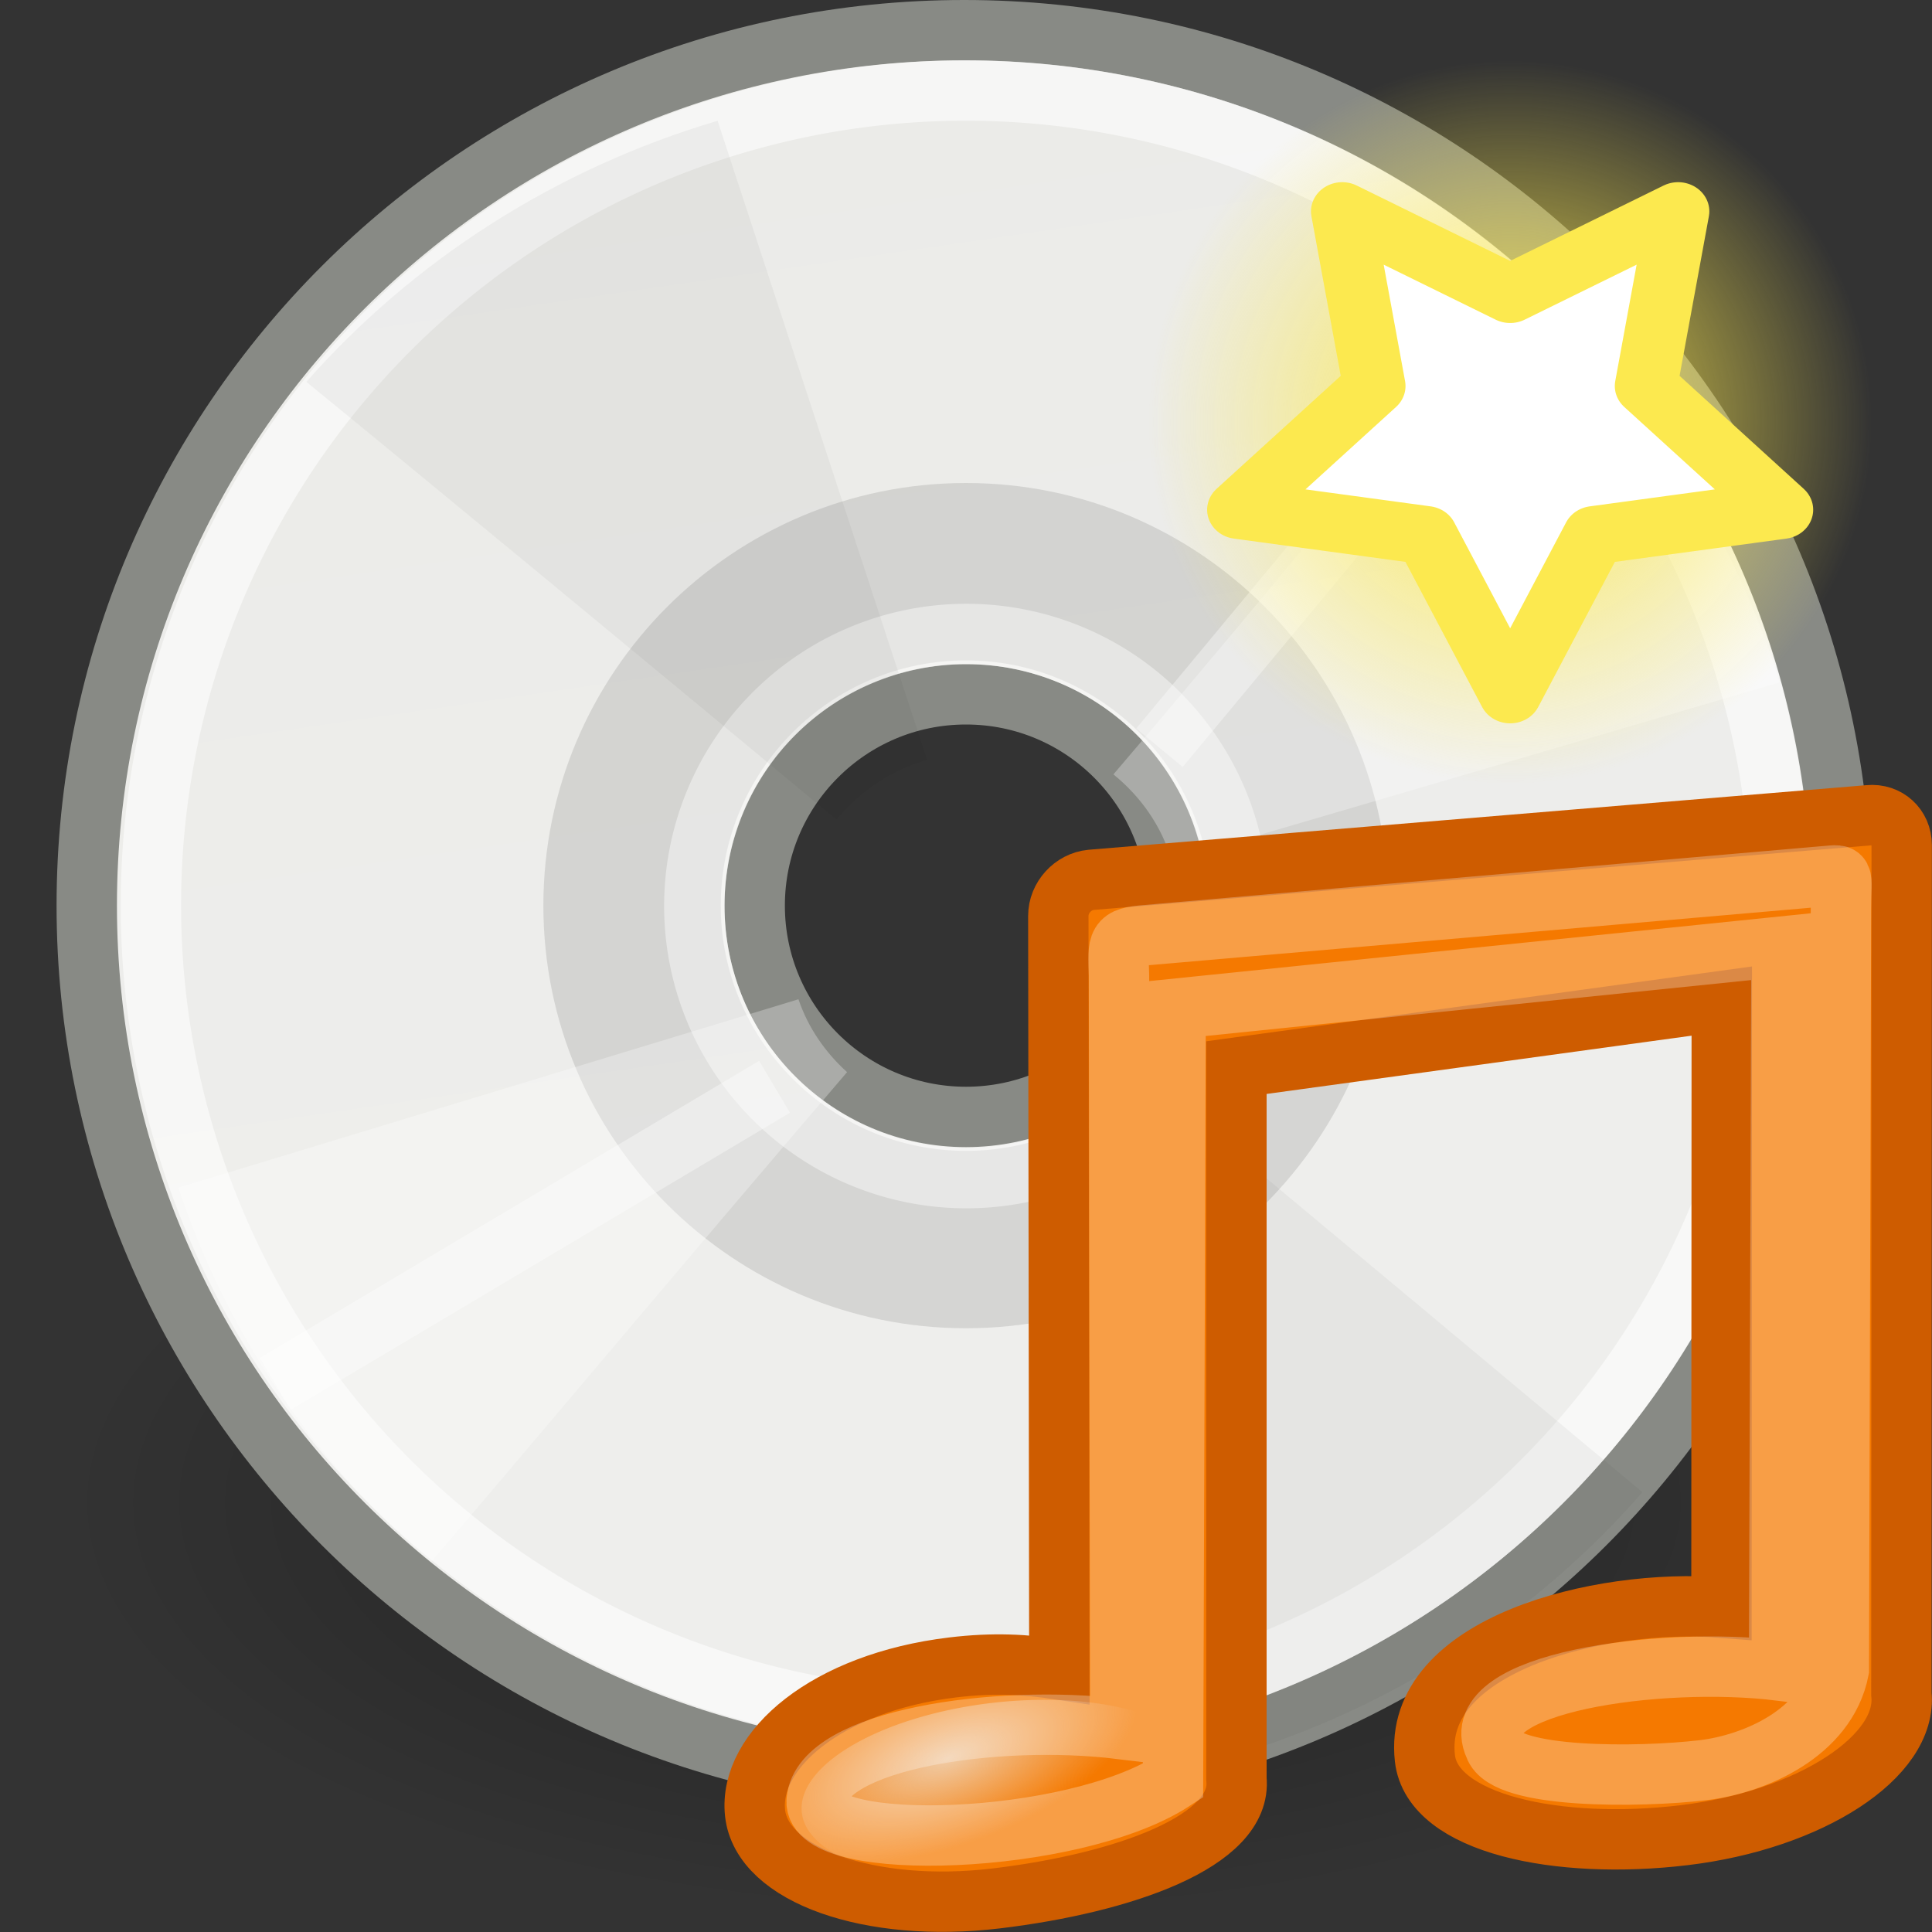 <?xml version="1.0" encoding="UTF-8" standalone="no"?>
<!-- Created with Inkscape (http://www.inkscape.org/) -->
<svg id="svg5615" xmlns:rdf="http://www.w3.org/1999/02/22-rdf-syntax-ns#" xmlns="http://www.w3.org/2000/svg" height="32" width="32" version="1.0" xmlns:cc="http://web.resource.org/cc/" xmlns:xlink="http://www.w3.org/1999/xlink" xmlns:dc="http://purl.org/dc/elements/1.1/">
 <rect width="100%" height="100%" fill="#333333" stroke="none"/>
 <defs id="defs5617">
  <radialGradient id="radialGradient5364" xlink:href="#linearGradient2911" gradientUnits="userSpaceOnUse" cy="34.716" cx="10.702" gradientTransform="matrix(.957 -.174 .088 .34 -2.537 26.059)" r="7.623"/>
  <linearGradient id="linearGradient2911">
   <stop id="stop2913" style="stop-color:#eeeeec" offset="0"/>
   <stop id="stop2915" style="stop-color:#eeeeec;stop-opacity:0" offset="1"/>
  </linearGradient>
  <radialGradient id="radialGradient6349" gradientUnits="userSpaceOnUse" cy="7.221" cx="36.62" r="5.171">
   <stop id="stop6345" style="stop-color:#fce94f" offset="0"/>
   <stop id="stop6347" style="stop-color:#fce94f;stop-opacity:0" offset="1"/>
  </radialGradient>
  <radialGradient id="radialGradient7284" gradientUnits="userSpaceOnUse" cy="24.538" cx="23.946" r="21.456">
   <stop id="stop6567" offset="0"/>
   <stop id="stop6569" style="stop-opacity:0" offset="1"/>
  </radialGradient>
  <linearGradient id="linearGradient7286" y2="33.642" gradientUnits="userSpaceOnUse" x2="13.387" gradientTransform="matrix(.677 0 0 .676 -.247 -1.583)" y1="5.661" x1="9.295">
   <stop id="stop5914" style="stop-color:#ebebe8" offset="0"/>
   <stop id="stop5916" style="stop-color:#eeeeec" offset="1"/>
  </linearGradient>
 </defs>
 <g id="layer1">
  <path id="path7264" style="opacity:.389;fill-rule:evenodd;color:#000000;fill:url(#radialGradient7284)" d="m45.402 24.538a21.456 21.456 0 1 1 -42.913 0 21.456 21.456 0 1 1 42.913 0z" transform="matrix(.704 0 0 .32 -.693 17.032)"/>
  <path id="path7266" style="stroke-width:1px;fill-rule:evenodd;color:#000000;stroke:#888a85;stroke-linecap:round;fill:url(#linearGradient7286)" d="m15.969 0.5c-8.021 0-14.532 6.496-14.532 14.5 0.001 8.004 6.511 14.5 14.532 14.5 8.021 0 14.531-6.496 14.531-14.5s-6.51-14.5-14.531-14.5zm0.031 11c1.932 0 3.5 1.568 3.5 3.5s-1.568 3.5-3.5 3.5-3.5-1.568-3.5-3.5 1.568-3.5 3.5-3.5z"/>
  <path id="path7270" style="fill-rule:evenodd;color:#000000;fill-opacity:.108" d="m16 8c-3.864 0-7 3.136-7 7s3.136 7 7 7 7-3.136 7-7-3.136-7-7-7zm0 2.938c2.236 0 4.062 1.826 4.062 4.062 0.001 2.236-1.826 4.062-4.062 4.062s-4.062-1.826-4.062-4.062 1.826-4.062 4.062-4.062z"/>
  <path id="path7272" style="stroke-width:1.589px;stroke-opacity:.568;color:#000000;stroke:#fff;stroke-linecap:round;fill:none" d="m45.402 24.538a21.456 21.456 0 1 1 -42.913 0 21.456 21.456 0 1 1 42.913 0z" transform="matrix(.629 0 0 .629 .934 -.439)"/>
  <path id="path7274" style="stroke-width:4.768px;stroke-opacity:.423;color:#000000;stroke:#fff;stroke-linecap:round;fill:none" d="m45.402 24.538a21.456 21.456 0 1 1 -42.913 0 21.456 21.456 0 1 1 42.913 0z" transform="matrix(.21 0 0 .21 10.978 9.854)"/>
  <path id="path7278" style="fill-opacity:.288;fill:#fff;fill-rule:evenodd" d="m29.475 11.303c-0.775-2.547-2.34-4.855-4.31-6.547-1.45 1.732-3.96 4.831-6.723 8.07 0.451 0.367 0.799 0.856 0.965 1.429l10.068-2.952zm-15.445 6.455c-0.361-0.327-0.645-0.735-0.805-1.207l-10.269 3.12c0.805 2.438 2.273 4.57 4.184 6.199 1.612-1.877 3.921-4.645 6.89-8.112z"/>
  <path id="path7280" style="fill-opacity:.041;fill-rule:evenodd" d="m11.886 2c-2.677 0.794-5.034 2.308-6.812 4.325 1.821 1.486 5.374 4.42 8.78 7.249 0.386-0.462 0.899-0.818 1.502-0.988l-3.47-10.586zm6.559 15.405c-0.345 0.37-0.774 0.66-1.27 0.824l3.512 10.771c2.563-0.824 4.804-2.327 6.516-4.284-1.973-1.651-5.113-4.271-8.758-7.311z"/>
  <path id="path7282" style="stroke-opacity:.365;stroke:#fff;stroke-width:1px;fill:none" d="m12.829 18.001l-8.269 4.92m20.788-17.931l-6.144 7.395"/>
  <path id="path6341" style="fill-rule:evenodd;color:#000000;fill:url(#radialGradient6349)" d="m41.79 7.221a5.171 5.171 0 1 1 -10.341 0 5.171 5.171 0 1 1 10.341 0z" transform="matrix(1.159 0 0 1.159 -17.43 -1.376)"/>
  <path id="path5368" style="stroke-linejoin:round;stroke-width:1.018;fill-rule:evenodd;color:#000000;stroke:#fce94f;stroke-linecap:square;fill:#fff" transform="matrix(1.016 0 0 .949 -10.098 3.696)" d="m34.558 8.221l-1.369-2.774-3.062-0.445 2.216-2.159-0.523-3.049 2.738 1.44 2.738-1.44-0.523 3.049 2.216 2.159-3.062 0.445-1.369 2.774z"/>
  <path id="rect2931" style="fill-rule:evenodd;color:#000000;stroke:#ce5c00;fill:#f57900" d="m30.955 13.503l-12.883 1.07c-0.3 0.029-0.543 0.295-0.543 0.598l0.017 12.481c-0.565-0.086-1.093-0.115-1.767-0.034-2.094 0.252-3.382 1.376-3.273 2.408 0.108 1.032 1.908 1.669 4.002 1.417 2.093-0.252 4.079-0.947 3.971-1.979v-11.781l8.039-1.102-0.005 10.046c-2.029-0.163-5.124 0.625-4.912 2.496 0.123 1.086 2.205 1.525 4.297 1.273s3.704-1.307 3.595-2.339l0.005-14.059c0-0.303-0.243-0.524-0.543-0.495z"/>
  <path id="path2901" style="opacity:.7;color:#000000;fill-rule:evenodd;fill:url(#radialGradient5364)" d="m20.285 37.128a7.623 2.652 0 1 1 -15.247 0 7.623 2.652 0 1 1 15.247 0z" transform="matrix(.435 -.05 .059 .541 8.898 10.186)"/>
  <path id="path2942" style="opacity:.7;fill-rule:evenodd;color:#000000;fill:url(#radialGradient5364)" d="m20.285 37.128a7.623 2.652 0 1 1 -15.247 0 7.623 2.652 0 1 1 15.247 0z" transform="matrix(.438 -.05 .06 .541 20.014 8.7)"/>
  <path id="path2962" style="stroke-opacity:.275;color:#000000;stroke:#fff;fill:none" d="m30.162 14.518l-11.167 0.97c-0.502 0.04-0.478 0.108-0.461 0.669l0.021 12.48c-2.068-0.252-4.941 0.181-5.028 1.184-0.076 0.88 4.241 0.752 5.902-0.326l0.043-12.787 10.035-1.029-0.04 11.989c-1.98-0.24-5.2 0.209-4.714 1.252 0.179 0.541 2.389 0.527 3.462 0.399 0.837-0.1 2.036-0.609 2.242-1.662l0.035-12.59c0-0.655 0.09-0.577-0.33-0.549z"/>
 </g>
</svg>
